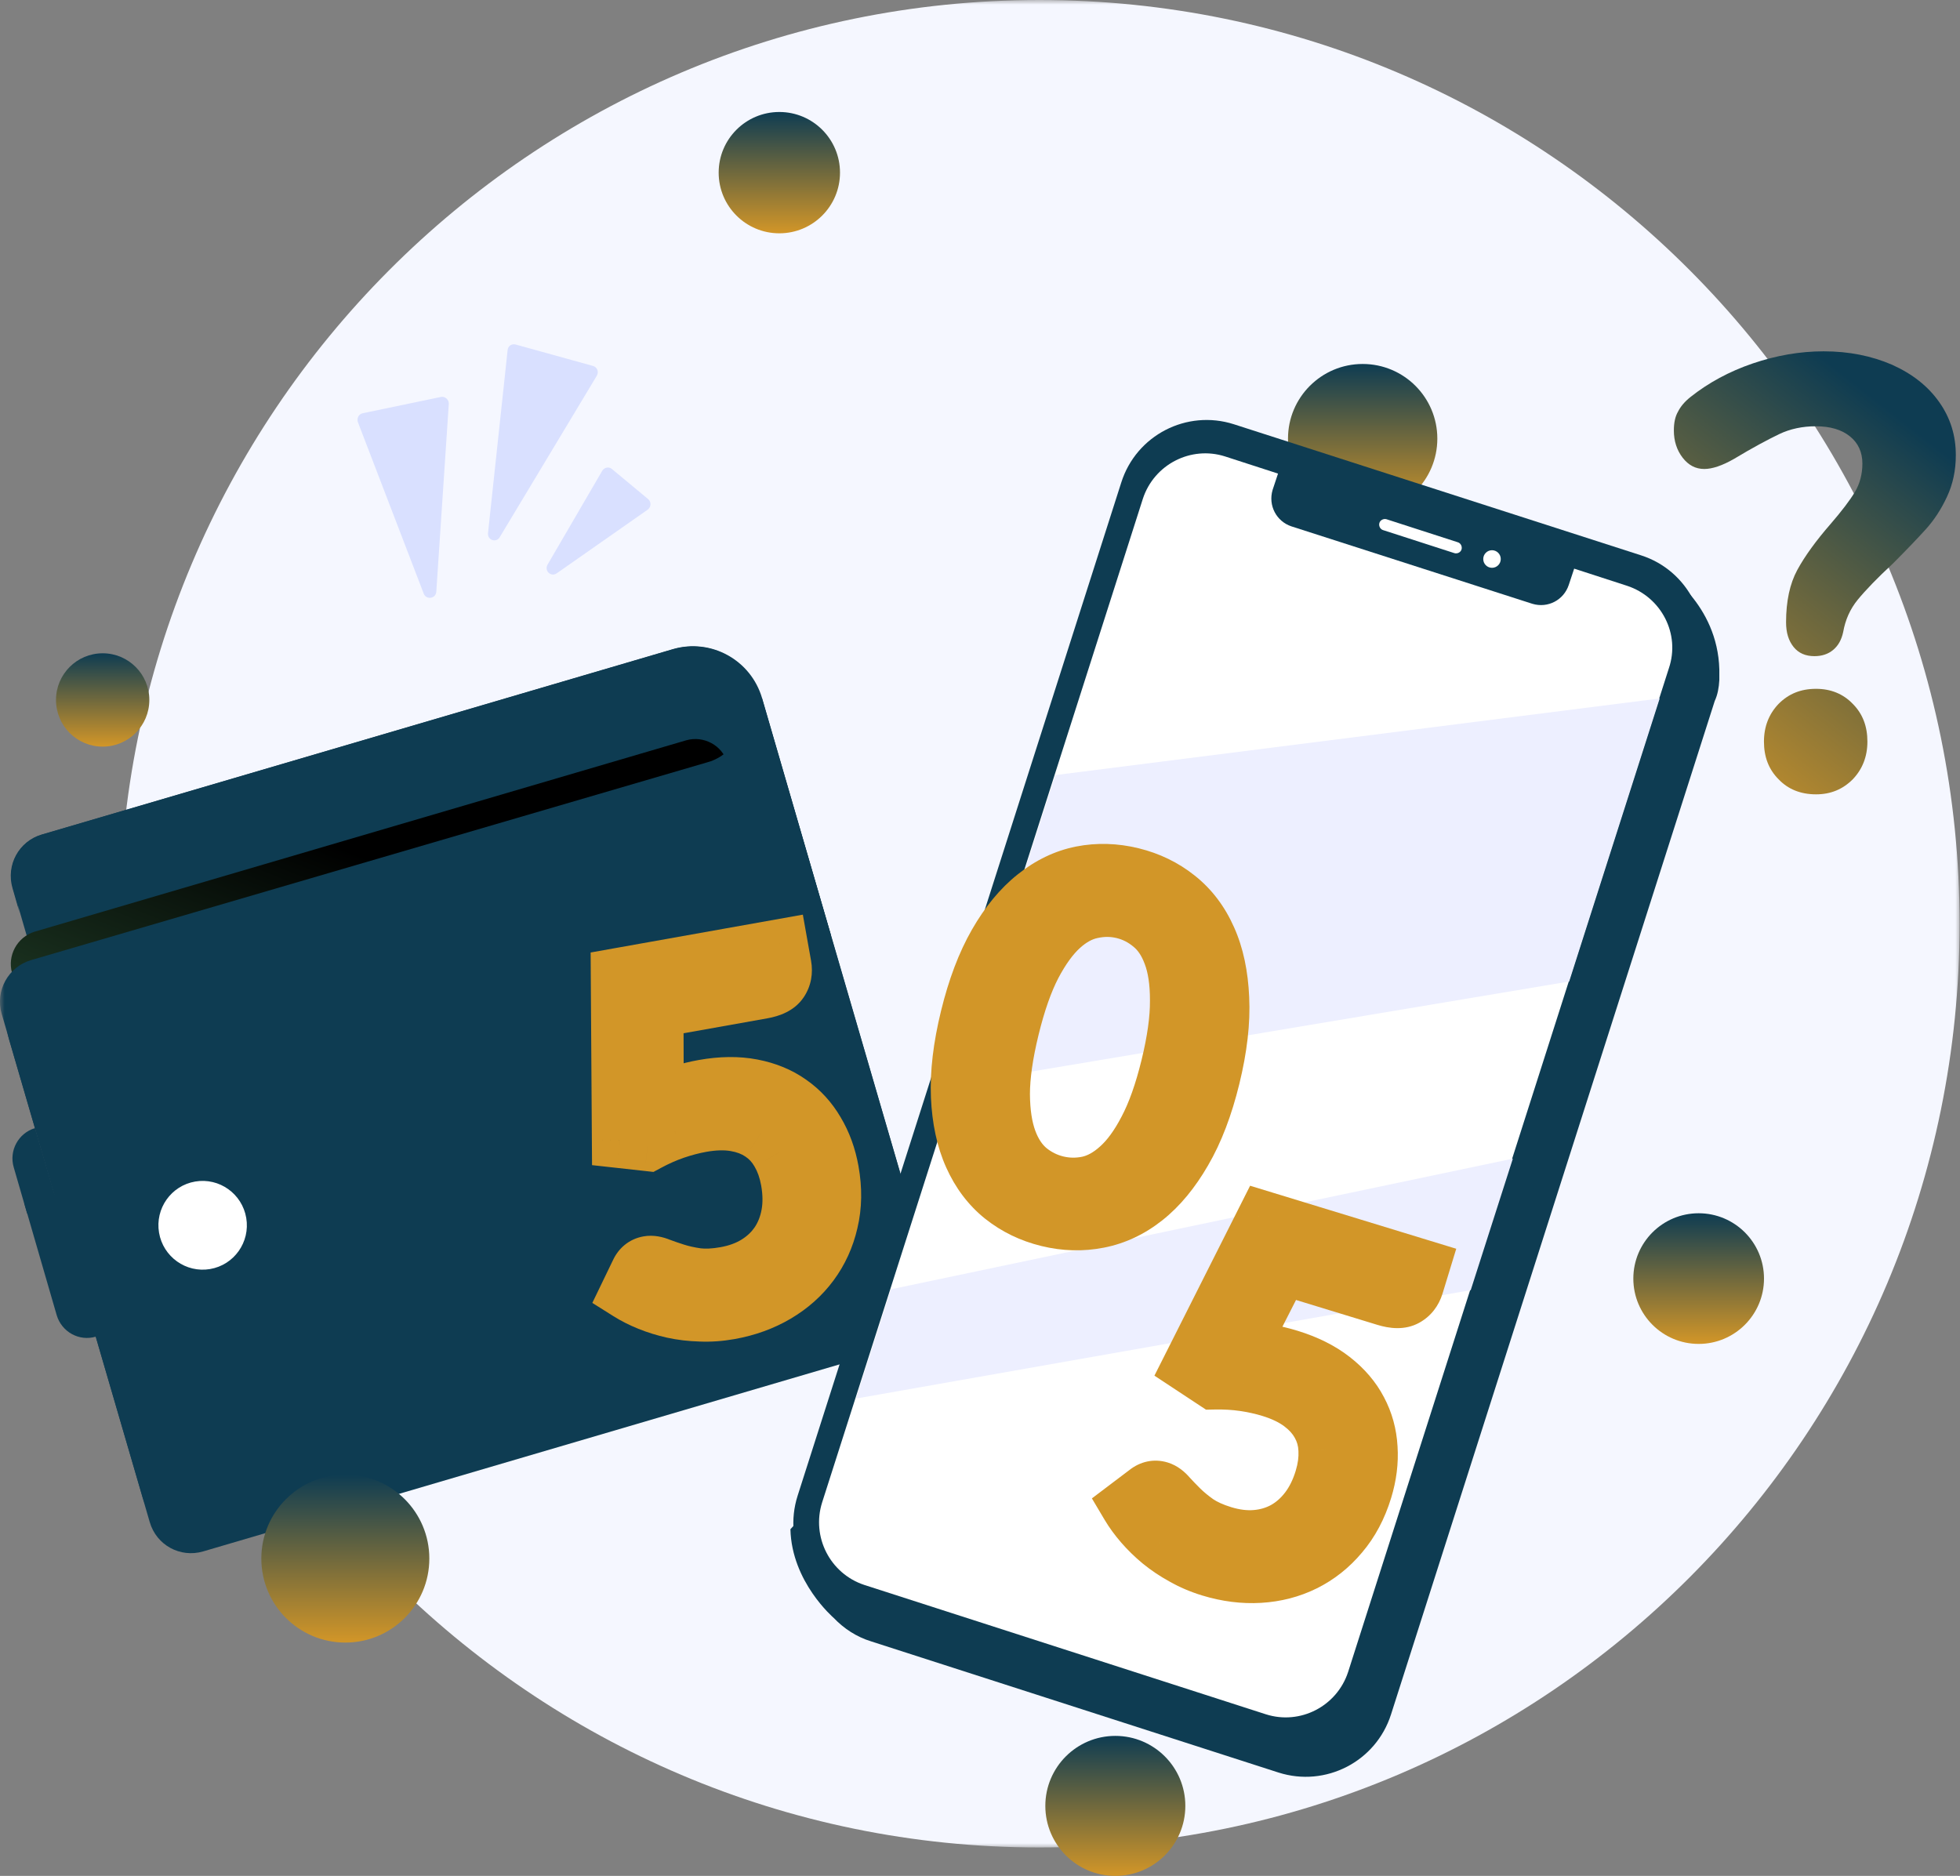 <svg width="210" height="201" viewBox="0 0 210 201" fill="none" xmlns="http://www.w3.org/2000/svg">
<rect x="0" y="0" width="210" height="201" fill="#808080" stroke="none"/>
<mask id="mask0_540_5818" style="mask-type:luminance" maskUnits="userSpaceOnUse" x="0" y="0" width="210" height="198">
<rect width="210" height="198" fill="white"/>
</mask>
<g mask="url(#mask0_540_5818)">
<path fill-rule="evenodd" clip-rule="evenodd" d="M209.955 98.978C209.955 153.641 165.816 197.955 111.368 197.955C56.92 197.955 12.781 153.641 12.781 98.978C12.781 44.314 56.92 0 111.368 0C165.816 0 209.955 44.314 209.955 98.978C209.955 153.641 209.955 98.978 209.955 98.978Z" fill="#F5F7FF"/>
<path d="M38.344 45.226C38.21 44.823 38.434 44.374 38.836 44.284L47.237 42.534C47.684 42.445 48.087 42.804 48.087 43.252L46.746 63.398C46.701 64.16 45.673 64.295 45.405 63.622L38.344 45.226Z" fill="#D9E0FF"/>
<path d="M54.388 37.509C54.433 37.06 54.835 36.791 55.282 36.925L63.55 39.214C63.997 39.348 64.175 39.842 63.952 40.246L53.539 57.564C53.181 58.193 52.198 57.879 52.288 57.116L54.388 37.509Z" fill="#D9E0FF"/>
<path d="M64.533 50.431C64.756 50.072 65.248 49.982 65.561 50.251L69.449 53.482C69.806 53.796 69.761 54.334 69.404 54.603L59.661 61.423C59.036 61.872 58.276 61.154 58.678 60.481L64.533 50.431Z" fill="#D9E0FF"/>
<path d="M89.023 100.189L9.608 123.52L1.385 95.164C0.67 92.696 2.056 90.139 4.514 89.421L72.13 69.544C76.197 68.378 80.442 70.711 81.649 74.794L89.023 100.189Z" fill="url(#paint0_linear_540_5818)"/>
<path d="M1.341 95.164L2.101 97.811C1.385 95.344 2.771 92.786 5.229 92.068L72.89 72.237C73.069 72.192 73.203 72.147 73.337 72.102C76.242 71.429 78.342 73.269 78.968 75.557L81.56 74.794C80.353 70.711 76.108 68.378 72.041 69.59L4.469 89.421C4.514 89.421 4.514 89.421 4.469 89.421C2.011 90.139 0.626 92.696 1.341 95.164Z" fill="#0E3C52"/>
<path d="M86.252 110.329C86.789 112.213 85.716 114.187 83.839 114.77L14.033 135.275C12.156 135.813 10.189 134.736 9.608 132.852L1.296 104.271C0.76 102.387 1.832 100.413 3.709 99.829L73.516 79.325C75.393 78.787 77.404 79.864 77.94 81.748L86.252 110.329Z" fill="url(#paint1_linear_540_5818)"/>
<path d="M15.284 160.446C15.999 162.914 18.546 164.305 21.004 163.587L93.358 142.364C97.425 141.153 99.749 136.891 98.542 132.852L81.649 74.839L79.057 75.602C79.728 77.845 78.968 80.537 76.152 81.569C76.018 81.614 75.84 81.659 75.705 81.704L3.307 102.881C0.894 103.599 -0.536 106.156 0.179 108.624L15.284 160.446Z" fill="#0E3C52"/>
<path d="M94.118 144.967L21.764 166.234C19.306 166.952 16.759 165.561 16.044 163.093L0.938 111.271C0.223 108.803 1.609 106.246 4.067 105.528L76.421 84.306C80.487 83.094 82.811 78.832 81.605 74.794L99.302 135.455C100.509 139.538 98.14 143.8 94.118 144.967Z" fill="url(#paint2_linear_540_5818)"/>
<path d="M24.088 139.179L10.279 143.217C8.491 143.756 6.614 142.724 6.078 140.929L2.592 128.904L19.664 123.879C23.82 122.668 28.244 125.091 29.451 129.308C30.658 133.526 28.289 137.923 24.088 139.179Z" fill="#0E3C52"/>
<path d="M1.475 125.091L2.905 130.026L6.167 129.084L3.754 120.873C1.966 121.411 0.938 123.296 1.475 125.091Z" fill="#0E3C52"/>
<path fill-rule="evenodd" clip-rule="evenodd" d="M26.383 130.499C26.821 133.088 25.085 135.541 22.505 135.978C19.925 136.414 17.478 134.669 17.04 132.08C16.602 129.49 18.338 127.037 20.918 126.6C23.498 126.164 25.945 127.909 26.383 130.499C26.821 133.088 26.383 130.499 26.383 130.499Z" fill="white"/>
<path d="M184.214 72.147C184.214 72.102 184.214 72.102 184.214 72.057C184.214 71.967 184.214 71.877 184.214 71.743C184.035 64.699 178.27 61.154 178.27 61.154L176.795 62.769L133.892 48.95C128.842 47.335 123.435 50.117 121.826 55.187L88.397 159.818L84.688 163.856C84.822 169.509 89.291 173.323 89.336 173.368C90.409 174.489 91.749 175.387 93.358 175.88L136.976 189.924C142.026 191.539 147.433 188.757 149.042 183.687L183.722 75.108C184.035 74.435 184.169 73.672 184.214 72.865C184.214 72.64 184.214 72.416 184.214 72.147Z" fill="#0E3C52"/>
<path fill-rule="evenodd" clip-rule="evenodd" d="M154 47C154 51.418 150.418 55 146 55C141.582 55 138 51.418 138 47C138 42.582 141.582 39 146 39C150.418 39 154 42.582 154 47C154 51.418 154 47 154 47Z" fill="url(#paint3_linear_540_5818)"/>
<path d="M91.669 172.389C86.619 170.774 83.848 165.345 85.457 160.275L120.137 51.696C121.746 46.626 127.153 43.844 132.203 45.459L175.821 59.502C180.871 61.118 183.642 66.547 182.033 71.617L147.353 180.196C145.745 185.266 140.337 188.048 135.287 186.433L91.669 172.389Z" fill="url(#paint4_linear_540_5818)"/>
<path d="M168.661 60.93L168.08 62.68C167.544 64.295 165.846 65.192 164.192 64.699L138.361 56.398C136.752 55.86 135.858 54.155 136.35 52.495L136.931 50.745L131.255 48.906C127.591 47.739 123.658 49.758 122.451 53.437L88.085 160.984C86.922 164.664 88.934 168.612 92.598 169.823L135.635 183.687C139.3 184.854 143.232 182.835 144.439 179.156L178.806 71.609C180.057 67.929 178.001 63.981 174.337 62.77L168.661 60.93Z" fill="white"/>
<path d="M162.092 124.148L95.459 138.147L91.705 149.857L157.578 138.237L162.092 124.148Z" fill="#EDEFFF"/>
<path d="M102.475 116.162L168.125 105.169L177.823 74.839L113.066 83.05L102.475 116.162Z" fill="#EDEFFF"/>
<path d="M148.193 56.802C147.88 56.712 147.702 56.353 147.791 56.039C147.88 55.725 148.238 55.546 148.551 55.635L156.193 58.103C156.506 58.193 156.684 58.552 156.595 58.866C156.506 59.18 156.148 59.359 155.835 59.27L148.193 56.802Z" fill="white"/>
<path fill-rule="evenodd" clip-rule="evenodd" d="M160.796 59.898C160.796 60.419 160.376 60.84 159.857 60.84C159.339 60.84 158.919 60.419 158.919 59.898C158.919 59.378 159.339 58.956 159.857 58.956C160.376 58.956 160.796 59.378 160.796 59.898C160.796 60.419 160.796 59.898 160.796 59.898Z" fill="white"/>
<path fill-rule="evenodd" clip-rule="evenodd" d="M191.364 66.673C191.364 64.429 191.766 62.545 192.571 61.064C193.375 59.584 194.582 57.924 196.146 56.129C197.308 54.783 198.202 53.616 198.738 52.719C199.274 51.822 199.542 50.79 199.542 49.668C199.542 48.457 199.095 47.469 198.202 46.752C197.308 46.034 196.101 45.675 194.537 45.675C193.152 45.675 191.811 45.944 190.604 46.527C189.398 47.111 187.789 47.963 185.778 49.175C184.526 49.892 183.454 50.251 182.605 50.251C181.666 50.251 180.906 49.847 180.281 49.04C179.655 48.232 179.342 47.245 179.342 46.123C179.342 45.316 179.476 44.643 179.789 44.105C180.057 43.566 180.504 43.028 181.13 42.534C183.052 41.009 185.286 39.797 187.789 38.945C190.291 38.092 192.839 37.644 195.386 37.644C198.112 37.644 200.526 38.137 202.715 39.079C204.905 40.066 206.559 41.368 207.765 43.072C208.972 44.778 209.553 46.662 209.553 48.771C209.553 50.386 209.24 51.867 208.614 53.213C207.989 54.559 207.229 55.725 206.335 56.712C205.441 57.699 204.28 58.911 202.805 60.391C201.151 61.917 199.9 63.218 199.051 64.25C198.202 65.282 197.71 66.448 197.487 67.705C197.308 68.557 196.95 69.185 196.414 69.634C195.878 70.083 195.207 70.307 194.403 70.307C193.464 70.307 192.705 69.993 192.168 69.32C191.632 68.647 191.364 67.794 191.364 66.673ZM188.995 79.46C188.995 77.845 189.532 76.499 190.56 75.422C191.632 74.345 192.928 73.807 194.582 73.807C196.146 73.807 197.487 74.345 198.514 75.422C199.587 76.499 200.079 77.845 200.079 79.46C200.079 81.075 199.542 82.421 198.514 83.498C197.442 84.575 196.146 85.113 194.582 85.113C192.928 85.113 191.587 84.575 190.56 83.498C189.487 82.421 188.995 81.075 188.995 79.46Z" fill="url(#paint5_linear_540_5818)"/>
</g>
<path fill-rule="evenodd" clip-rule="evenodd" d="M127 193.5C127 197.642 123.642 201 119.5 201C115.358 201 112 197.642 112 193.5C112 189.358 115.358 186 119.5 186C123.642 186 127 189.358 127 193.5C127 197.642 127 193.5 127 193.5Z" fill="url(#paint6_linear_540_5818)"/>
<path fill-rule="evenodd" clip-rule="evenodd" d="M16 75C16 77.761 13.761 80 11 80C8.239 80 6 77.761 6 75C6 72.239 8.239 70 11 70C13.761 70 16 72.239 16 75C16 77.761 16 75 16 75Z" fill="url(#paint7_linear_540_5818)"/>
<path fill-rule="evenodd" clip-rule="evenodd" d="M46 167C46 171.971 41.971 176 37 176C32.029 176 28 171.971 28 167C28 162.029 32.029 158 37 158C41.971 158 46 162.029 46 167C46 171.971 46 167 46 167Z" fill="url(#paint8_linear_540_5818)"/>
<path fill-rule="evenodd" clip-rule="evenodd" d="M90 18.5C90 22.09 87.09 25 83.5 25C79.91 25 77 22.09 77 18.5C77 14.91 79.91 12 83.5 12C87.09 12 90 14.91 90 18.5C90 22.09 90 18.5 90 18.5Z" fill="url(#paint9_linear_540_5818)"/>
<path fill-rule="evenodd" clip-rule="evenodd" d="M189 137C189 140.866 185.866 144 182 144C178.134 144 175 140.866 175 137C175 133.134 178.134 130 182 130C185.866 130 189 133.134 189 137C189 140.866 189 137 189 137Z" fill="url(#paint10_linear_540_5818)"/>
<path d="M70.26 118.079C72.089 117.332 73.801 116.816 75.397 116.532C77.299 116.193 79.03 116.173 80.59 116.473C82.15 116.773 83.502 117.328 84.645 118.141C85.805 118.95 86.751 119.981 87.483 121.234C88.232 122.485 88.747 123.9 89.029 125.479C89.374 127.414 89.346 129.224 88.946 130.907C88.562 132.587 87.876 134.093 86.888 135.426C85.913 136.739 84.681 137.834 83.191 138.713C81.701 139.592 80.03 140.197 78.18 140.527C77.11 140.718 76.063 140.791 75.039 140.746C74.018 140.717 73.043 140.602 72.113 140.4C71.2 140.195 70.338 139.929 69.526 139.6C68.715 139.272 67.983 138.903 67.332 138.494L68.387 136.308C68.614 135.813 68.974 135.521 69.466 135.433C69.806 135.372 70.212 135.44 70.685 135.636C71.155 135.815 71.724 136.011 72.393 136.225C73.062 136.438 73.828 136.608 74.691 136.734C75.569 136.841 76.576 136.792 77.714 136.589C78.987 136.362 80.097 135.954 81.043 135.365C81.989 134.776 82.76 134.042 83.357 133.165C83.951 132.271 84.349 131.262 84.552 130.14C84.755 129.018 84.739 127.803 84.506 126.496C84.303 125.358 83.95 124.361 83.447 123.505C82.961 122.646 82.321 121.954 81.526 121.43C80.749 120.903 79.828 120.55 78.763 120.372C77.697 120.195 76.494 120.225 75.153 120.465C74.236 120.628 73.29 120.876 72.316 121.207C71.358 121.536 70.392 121.962 69.417 122.486L66.414 122.155L66.299 104.569L83.592 101.484L83.946 103.47C84.061 104.116 83.953 104.687 83.621 105.184C83.304 105.661 82.661 105.986 81.693 106.159L70.232 108.203L70.26 118.079Z" fill="#D29628"/>
<path d="M70.26 118.079L67.26 118.087L67.272 122.539L71.394 120.856L70.26 118.079ZM80.59 116.473L80.023 119.419L80.023 119.419L80.59 116.473ZM84.645 118.141L82.908 120.586L82.918 120.594L82.929 120.601L84.645 118.141ZM87.483 121.234L84.892 122.747L84.901 122.761L84.909 122.775L87.483 121.234ZM88.946 130.907L86.027 130.212L86.024 130.226L86.021 130.239L88.946 130.907ZM86.888 135.426L89.296 137.214L89.297 137.213L86.888 135.426ZM83.191 138.713L84.715 141.297L83.191 138.713ZM75.039 140.746L75.171 137.748L75.146 137.747L75.121 137.747L75.039 140.746ZM72.113 140.4L71.455 143.327L71.465 143.33L71.476 143.332L72.113 140.4ZM69.526 139.6L68.402 142.382L68.402 142.382L69.526 139.6ZM67.332 138.494L64.63 137.189L63.464 139.605L65.735 141.034L67.332 138.494ZM68.387 136.308L71.089 137.613L71.102 137.585L71.115 137.556L68.387 136.308ZM70.685 135.636L69.537 138.407L69.577 138.424L69.617 138.439L70.685 135.636ZM72.393 136.225L73.306 133.367L72.393 136.225ZM74.691 136.734L74.257 139.703L74.294 139.708L74.331 139.713L74.691 136.734ZM81.043 135.365L79.457 132.818L79.457 132.818L81.043 135.365ZM83.357 133.165L85.838 134.852L85.847 134.839L85.856 134.825L83.357 133.165ZM83.447 123.505L80.836 124.982L80.848 125.003L80.861 125.025L83.447 123.505ZM81.526 121.43L79.843 123.913L79.859 123.923L79.874 123.934L81.526 121.43ZM78.763 120.372L79.257 117.413L79.257 117.413L78.763 120.372ZM72.316 121.207L71.35 118.367L71.342 118.37L72.316 121.207ZM69.417 122.486L69.087 125.468L70.015 125.571L70.837 125.129L69.417 122.486ZM66.414 122.155L63.414 122.174L63.432 124.844L66.085 125.137L66.414 122.155ZM66.299 104.569L65.772 101.615L63.283 102.06L63.299 104.588L66.299 104.569ZM83.592 101.484L86.545 100.957L86.019 98.004L83.065 98.531L83.592 101.484ZM83.621 105.184L81.126 103.519L81.125 103.521L83.621 105.184ZM70.232 108.203L69.706 105.25L67.225 105.692L67.232 108.211L70.232 108.203ZM71.394 120.856C73.068 120.173 74.575 119.726 75.924 119.485L74.87 113.578C73.027 113.907 71.109 114.492 69.126 115.301L71.394 120.856ZM75.924 119.485C77.54 119.197 78.893 119.201 80.023 119.419L81.156 113.527C79.166 113.144 77.058 113.188 74.87 113.578L75.924 119.485ZM80.023 119.419C81.218 119.648 82.158 120.054 82.908 120.586L86.382 115.695C84.845 114.603 83.082 113.897 81.156 113.527L80.023 119.419ZM82.929 120.601C83.723 121.155 84.374 121.859 84.892 122.747L90.074 119.722C89.129 118.103 87.888 116.744 86.361 115.68L82.929 120.601ZM84.909 122.775C85.453 123.684 85.851 124.749 86.075 126.006L91.982 124.952C91.643 123.051 91.011 121.286 90.057 119.693L84.909 122.775ZM86.075 126.006C86.358 127.591 86.32 128.981 86.027 130.212L91.864 131.601C92.372 129.467 92.39 127.237 91.982 124.952L86.075 126.006ZM86.021 130.239C85.726 131.53 85.21 132.652 84.478 133.638L89.297 137.213C90.543 135.534 91.398 133.643 91.871 131.574L86.021 130.239ZM84.479 133.637C83.757 134.61 82.832 135.442 81.666 136.129L84.715 141.297C86.529 140.227 88.069 138.867 89.296 137.214L84.479 133.637ZM81.666 136.129C80.51 136.812 79.182 137.301 77.653 137.573L78.706 143.48C80.878 143.093 82.891 142.373 84.715 141.297L81.666 136.129ZM77.653 137.573C76.787 137.728 75.962 137.783 75.171 137.748L74.907 143.743C76.165 143.798 77.432 143.708 78.706 143.48L77.653 137.573ZM75.121 137.747C74.273 137.723 73.484 137.628 72.75 137.469L71.476 143.332C72.6 143.576 73.762 143.712 74.957 143.744L75.121 137.747ZM72.771 137.473C72.007 137.302 71.302 137.082 70.651 136.819L68.402 142.382C69.375 142.775 70.394 143.089 71.455 143.327L72.771 137.473ZM70.651 136.819C69.981 136.548 69.411 136.257 68.929 135.954L65.735 141.034C66.555 141.549 67.448 141.996 68.402 142.382L70.651 136.819ZM70.033 139.799L71.089 137.613L65.686 135.004L64.63 137.189L70.033 139.799ZM71.115 137.556C71.071 137.654 70.955 137.854 70.718 138.047C70.472 138.246 70.206 138.348 69.993 138.386L68.939 132.479C67.379 132.758 66.252 133.764 65.659 135.061L71.115 137.556ZM69.993 138.386C69.767 138.426 69.603 138.409 69.533 138.397C69.464 138.386 69.462 138.377 69.537 138.407L71.833 132.864C71.071 132.549 70.054 132.281 68.939 132.479L69.993 138.386ZM69.617 138.439C70.154 138.644 70.778 138.858 71.48 139.082L73.306 133.367C72.67 133.164 72.156 132.986 71.753 132.832L69.617 138.439ZM71.48 139.082C72.338 139.356 73.269 139.558 74.257 139.703L75.125 133.766C74.387 133.658 73.786 133.52 73.306 133.367L71.48 139.082ZM74.331 139.713C75.578 139.864 76.895 139.783 78.241 139.543L77.187 133.636C76.258 133.802 75.559 133.818 75.052 133.756L74.331 139.713ZM78.241 139.543C79.83 139.259 81.311 138.732 82.629 137.911L79.457 132.818C78.882 133.176 78.144 133.465 77.187 133.636L78.241 139.543ZM82.629 137.911C83.911 137.113 84.994 136.093 85.838 134.852L80.877 131.478C80.527 131.992 80.066 132.439 79.457 132.818L82.629 137.911ZM85.856 134.825C86.69 133.569 87.233 132.173 87.504 130.673L81.6 129.607C81.465 130.352 81.212 130.973 80.858 131.506L85.856 134.825ZM87.504 130.673C87.78 129.148 87.745 127.57 87.46 125.969L81.553 127.022C81.734 128.036 81.73 128.888 81.6 129.607L87.504 130.673ZM87.46 125.969C87.204 124.537 86.744 123.194 86.034 121.985L80.861 125.025C81.157 125.529 81.402 126.179 81.553 127.022L87.46 125.969ZM86.058 122.028C85.347 120.771 84.385 119.721 83.179 118.926L79.874 123.934C80.257 124.186 80.575 124.52 80.836 124.982L86.058 122.028ZM83.21 118.947C82.025 118.143 80.684 117.652 79.257 117.413L78.269 123.332C78.972 123.449 79.473 123.662 79.843 123.913L83.21 118.947ZM79.257 117.413C77.778 117.167 76.22 117.227 74.626 117.511L75.68 123.418C76.768 123.224 77.617 123.223 78.269 123.332L79.257 117.413ZM74.626 117.511C73.545 117.704 72.453 117.992 71.35 118.367L73.282 124.047C74.128 123.76 74.926 123.552 75.68 123.418L74.626 117.511ZM71.342 118.37C70.217 118.756 69.101 119.25 67.996 119.844L70.837 125.129C71.682 124.674 72.499 124.316 73.289 124.045L71.342 118.37ZM69.746 119.505L66.744 119.173L66.085 125.137L69.087 125.468L69.746 119.505ZM69.414 122.135L69.299 104.549L63.299 104.588L63.414 122.174L69.414 122.135ZM66.826 107.522L84.119 104.437L83.065 98.531L65.772 101.615L66.826 107.522ZM80.639 102.011L80.993 103.997L86.9 102.944L86.545 100.957L80.639 102.011ZM80.993 103.997C80.995 104.006 80.982 103.939 81.004 103.824C81.027 103.703 81.075 103.595 81.126 103.519L86.117 106.849C86.922 105.643 87.136 104.271 86.9 102.944L80.993 103.997ZM81.125 103.521C81.318 103.231 81.523 103.12 81.548 103.108C81.56 103.102 81.539 103.114 81.472 103.134C81.406 103.155 81.306 103.18 81.166 103.205L82.22 109.112C83.452 108.892 85.113 108.356 86.118 106.847L81.125 103.521ZM81.166 103.205L69.706 105.25L70.759 111.156L82.22 109.112L81.166 103.205ZM67.232 108.211L67.26 118.087L73.26 118.071L73.232 108.195L67.232 108.211Z" fill="#D29628"/>
<path d="M132.849 144.489C134.817 144.658 136.577 144.98 138.127 145.454C139.974 146.019 141.524 146.79 142.776 147.768C144.028 148.746 144.978 149.857 145.625 151.101C146.289 152.35 146.661 153.699 146.741 155.148C146.838 156.602 146.651 158.096 146.183 159.63C145.608 161.511 144.758 163.108 143.635 164.424C142.528 165.745 141.23 166.773 139.743 167.508C138.277 168.233 136.681 168.646 134.954 168.75C133.227 168.853 131.465 168.63 129.667 168.08C128.628 167.762 127.663 167.35 126.772 166.843C125.876 166.353 125.06 165.806 124.325 165.202C123.606 164.604 122.96 163.973 122.387 163.311C121.814 162.649 121.331 161.987 120.938 161.326L122.874 159.862C123.302 159.524 123.755 159.428 124.233 159.574C124.563 159.675 124.894 159.921 125.226 160.311C125.562 160.684 125.98 161.118 126.477 161.613C126.975 162.108 127.58 162.608 128.291 163.114C129.023 163.609 129.942 164.025 131.047 164.363C132.284 164.741 133.458 164.884 134.569 164.79C135.679 164.697 136.7 164.396 137.631 163.887C138.567 163.362 139.381 162.646 140.073 161.739C140.765 160.833 141.305 159.744 141.694 158.474C142.031 157.369 142.172 156.321 142.114 155.33C142.073 154.343 141.818 153.436 141.35 152.607C140.899 151.784 140.239 151.05 139.372 150.406C138.505 149.762 137.42 149.241 136.117 148.843C135.226 148.571 134.272 148.36 133.253 148.211C132.251 148.067 131.197 148.006 130.09 148.028L127.569 146.365L135.482 130.659L152.28 135.795L151.69 137.725C151.498 138.351 151.141 138.81 150.619 139.102C150.119 139.382 149.399 139.378 148.459 139.09L137.326 135.687L132.849 144.489Z" fill="#D29628"/>
<path d="M132.849 144.489L130.175 143.129L128.157 147.098L132.593 147.478L132.849 144.489ZM142.776 147.768L140.929 150.132L140.929 150.132L142.776 147.768ZM145.625 151.101L142.964 152.486L142.97 152.498L142.976 152.509L145.625 151.101ZM146.741 155.148L143.746 155.313L143.747 155.33L143.748 155.347L146.741 155.148ZM143.635 164.424L141.354 162.476L141.345 162.486L141.336 162.497L143.635 164.424ZM139.743 167.508L141.072 170.198L141.073 170.198L139.743 167.508ZM134.954 168.75L135.133 171.744L134.954 168.75ZM126.772 166.843L128.255 164.235L128.234 164.223L128.212 164.211L126.772 166.843ZM124.325 165.202L122.405 167.508L122.414 167.514L122.422 167.521L124.325 165.202ZM122.387 163.311L120.119 165.274L120.119 165.274L122.387 163.311ZM120.938 161.326L119.128 158.934L116.989 160.552L118.359 162.859L120.938 161.326ZM122.874 159.862L124.684 162.255L124.709 162.236L124.733 162.216L122.874 159.862ZM125.226 160.311L122.94 162.254L122.968 162.287L122.997 162.319L125.226 160.311ZM126.477 161.613L128.592 159.485L126.477 161.613ZM128.291 163.114L126.552 165.559L126.582 165.58L126.612 165.601L128.291 163.114ZM134.569 164.79L134.318 161.801L134.318 161.801L134.569 164.79ZM137.631 163.887L139.07 166.52L139.085 166.511L139.099 166.503L137.631 163.887ZM142.114 155.33L139.117 155.454L139.118 155.479L139.119 155.503L142.114 155.33ZM141.35 152.607L138.72 154.05L138.729 154.067L138.738 154.083L141.35 152.607ZM139.372 150.406L141.161 147.998L141.161 147.998L139.372 150.406ZM133.253 148.211L133.688 145.243L133.68 145.241L133.253 148.211ZM130.09 148.028L128.438 150.532L129.217 151.046L130.15 151.028L130.09 148.028ZM127.569 146.365L124.89 145.015L123.689 147.399L125.916 148.869L127.569 146.365ZM135.482 130.659L136.359 127.79L133.94 127.051L132.802 129.309L135.482 130.659ZM152.28 135.795L155.149 136.672L156.026 133.803L153.157 132.926L152.28 135.795ZM150.619 139.102L149.157 136.482L149.155 136.483L150.619 139.102ZM137.326 135.687L138.203 132.818L135.794 132.081L134.652 134.327L137.326 135.687ZM132.593 147.478C134.394 147.633 135.94 147.922 137.25 148.323L139.004 142.585C137.214 142.037 135.241 141.684 133.106 141.5L132.593 147.478ZM137.25 148.323C138.819 148.803 140.022 149.423 140.929 150.132L144.623 145.404C143.026 144.157 141.129 143.235 139.004 142.585L137.25 148.323ZM140.929 150.132C141.888 150.881 142.54 151.67 142.964 152.486L148.286 149.716C147.416 148.043 146.168 146.611 144.623 145.404L140.929 150.132ZM142.976 152.509C143.431 153.364 143.689 154.287 143.746 155.313L149.737 154.983C149.634 153.111 149.148 151.336 148.274 149.692L142.976 152.509ZM143.748 155.347C143.818 156.403 143.687 157.532 143.314 158.753L149.051 160.507C149.616 158.661 149.858 156.802 149.735 154.95L143.748 155.347ZM143.314 158.753C142.843 160.293 142.176 161.513 141.354 162.476L145.916 166.372C147.341 164.704 148.373 162.728 149.051 160.507L143.314 158.753ZM141.336 162.497C140.485 163.512 139.514 164.275 138.413 164.819L141.073 170.198C142.947 169.271 144.57 167.978 145.934 166.351L141.336 162.497ZM138.414 164.819C137.328 165.355 136.126 165.674 134.775 165.755L135.133 171.744C137.236 171.618 139.226 171.11 141.072 170.198L138.414 164.819ZM134.775 165.755C133.435 165.835 132.03 165.665 130.544 165.211L128.79 170.949C130.9 171.594 133.02 171.871 135.133 171.744L134.775 165.755ZM130.544 165.211C129.704 164.954 128.944 164.627 128.255 164.235L125.289 169.451C126.383 170.073 127.553 170.57 128.79 170.949L130.544 165.211ZM128.212 164.211C127.468 163.804 126.809 163.36 126.229 162.883L122.422 167.521C123.311 168.251 124.284 168.901 125.332 169.475L128.212 164.211ZM126.245 162.897C125.643 162.396 125.115 161.879 124.656 161.348L120.119 165.274C120.806 166.068 121.57 166.812 122.405 167.508L126.245 162.897ZM124.656 161.348C124.183 160.802 123.808 160.283 123.517 159.793L118.359 162.859C118.854 163.692 119.446 164.496 120.119 165.274L124.656 161.348ZM122.748 163.719L124.684 162.255L121.064 157.47L119.128 158.934L122.748 163.719ZM124.733 162.216C124.649 162.283 124.455 162.408 124.156 162.472C123.846 162.537 123.563 162.506 123.356 162.443L125.11 156.705C123.595 156.242 122.133 156.624 121.014 157.508L124.733 162.216ZM123.356 162.443C123.137 162.376 122.999 162.286 122.941 162.243C122.886 162.202 122.888 162.193 122.94 162.254L127.511 158.367C126.977 157.739 126.193 157.036 125.11 156.705L123.356 162.443ZM122.997 162.319C123.382 162.746 123.84 163.221 124.363 163.741L128.592 159.485C128.119 159.015 127.743 158.622 127.454 158.302L122.997 162.319ZM124.363 163.741C125.001 164.375 125.738 164.979 126.552 165.559L130.03 160.67C129.422 160.237 128.95 159.841 128.592 159.485L124.363 163.741ZM126.612 165.601C127.654 166.304 128.863 166.832 130.17 167.232L131.924 161.494C131.022 161.218 130.393 160.914 129.969 160.628L126.612 165.601ZM130.17 167.232C131.714 167.704 133.273 167.91 134.82 167.78L134.318 161.801C133.643 161.857 132.854 161.778 131.924 161.494L130.17 167.232ZM134.82 167.78C136.325 167.653 137.754 167.239 139.07 166.52L136.192 161.255C135.646 161.553 135.033 161.741 134.318 161.801L134.82 167.78ZM139.099 166.503C140.414 165.765 141.534 164.77 142.458 163.559L137.689 159.919C137.229 160.521 136.721 160.958 136.163 161.271L139.099 166.503ZM142.458 163.559C143.398 162.327 144.087 160.907 144.563 159.351L138.825 157.597C138.524 158.582 138.132 159.338 137.689 159.919L142.458 163.559ZM144.563 159.351C144.988 157.961 145.19 156.555 145.109 155.156L139.119 155.503C139.153 156.087 139.075 156.778 138.825 157.597L144.563 159.351ZM145.111 155.205C145.051 153.762 144.673 152.389 143.962 151.131L138.738 154.083C138.964 154.482 139.095 154.924 139.117 155.454L145.111 155.205ZM143.981 151.165C143.292 149.909 142.323 148.861 141.161 147.998L137.584 152.815C138.156 153.24 138.505 153.658 138.72 154.05L143.981 151.165ZM141.161 147.998C139.957 147.104 138.543 146.448 136.994 145.974L135.24 151.712C136.297 152.035 137.053 152.421 137.584 152.815L141.161 147.998ZM136.994 145.974C135.944 145.653 134.841 145.411 133.688 145.243L132.819 151.179C133.703 151.309 134.508 151.488 135.24 151.712L136.994 145.974ZM133.68 145.241C132.503 145.072 131.284 145.004 130.03 145.029L130.15 151.028C131.109 151.008 132 151.062 132.826 151.18L133.68 145.241ZM131.742 145.524L129.221 143.861L125.916 148.869L128.438 150.532L131.742 145.524ZM130.248 147.715L138.161 132.009L132.802 129.309L124.89 145.015L130.248 147.715ZM134.604 133.528L151.403 138.664L153.157 132.926L136.359 127.79L134.604 133.528ZM149.411 134.918L148.821 136.848L154.559 138.602L155.149 136.672L149.411 134.918ZM148.821 136.848C148.818 136.856 148.837 136.791 148.91 136.698C148.985 136.601 149.077 136.527 149.157 136.482L152.082 141.721C153.348 141.015 154.164 139.891 154.559 138.602L148.821 136.848ZM149.155 136.483C149.459 136.313 149.693 136.309 149.72 136.309C149.734 136.309 149.71 136.31 149.641 136.298C149.573 136.286 149.472 136.263 149.336 136.221L147.582 141.959C148.779 142.325 150.502 142.605 152.084 141.72L149.155 136.483ZM149.336 136.221L138.203 132.818L136.449 138.555L147.582 141.959L149.336 136.221ZM134.652 134.327L130.175 143.129L135.523 145.849L140 137.047L134.652 134.327Z" fill="#D29628"/>
<path d="M129.872 115.425C129.103 118.575 128.092 121.222 126.84 123.366C125.609 125.497 124.222 127.174 122.681 128.395C121.14 129.616 119.475 130.399 117.686 130.743C115.915 131.091 114.116 131.042 112.289 130.595C110.447 130.145 108.819 129.357 107.408 128.23C106.013 127.108 104.914 125.65 104.11 123.856C103.306 122.061 102.849 119.934 102.74 117.475C102.635 115 102.967 112.187 103.737 109.037C104.507 105.888 105.509 103.239 106.745 101.09C107.98 98.942 109.368 97.258 110.91 96.037C112.455 94.799 114.105 94.004 115.86 93.651C117.632 93.303 119.439 93.354 121.282 93.805C123.108 94.251 124.727 95.037 126.138 96.164C127.567 97.294 128.681 98.765 129.481 100.576C130.285 102.37 130.74 104.505 130.845 106.981C130.966 109.461 130.642 112.276 129.872 115.425ZM125.223 114.289C125.895 111.542 126.223 109.181 126.209 107.206C126.215 105.219 125.964 103.56 125.455 102.228C124.963 100.901 124.265 99.869 123.362 99.133C122.463 98.381 121.46 97.87 120.355 97.599C119.249 97.329 118.124 97.32 116.979 97.573C115.838 97.809 114.743 98.403 113.694 99.354C112.645 100.304 111.656 101.661 110.729 103.422C109.822 105.172 109.033 107.42 108.361 110.167C107.689 112.915 107.353 115.274 107.35 117.244C107.365 119.218 107.618 120.869 108.11 122.197C108.603 123.525 109.298 124.565 110.197 125.317C111.101 126.053 112.105 126.556 113.211 126.826C114.317 127.096 115.44 127.113 116.581 126.877C117.725 126.624 118.822 126.023 119.871 125.072C120.937 124.125 121.924 122.777 122.831 121.028C123.754 119.283 124.552 117.037 125.223 114.289Z" fill="#D29628"/>
<path d="M126.84 123.366L124.249 121.853L124.245 121.859L124.242 121.866L126.84 123.366ZM122.681 128.395L124.544 130.746L122.681 128.395ZM117.686 130.743L117.12 127.797L117.108 127.799L117.686 130.743ZM107.408 128.23L105.527 130.568L105.537 130.575L107.408 128.23ZM104.11 123.856L101.372 125.082L104.11 123.856ZM102.74 117.475L99.743 117.603L99.743 117.608L102.74 117.475ZM110.91 96.037L112.773 98.388L112.779 98.383L112.785 98.378L110.91 96.037ZM115.86 93.651L115.282 90.707L115.27 90.71L115.86 93.651ZM126.138 96.164L124.267 98.509L124.277 98.516L126.138 96.164ZM129.481 100.576L126.737 101.788L126.74 101.795L126.743 101.803L129.481 100.576ZM130.845 106.981L127.847 107.108L127.848 107.118L127.848 107.128L130.845 106.981ZM126.209 107.206L123.209 107.197L123.209 107.213L123.209 107.228L126.209 107.206ZM125.455 102.228L122.642 103.271L122.647 103.285L122.653 103.299L125.455 102.228ZM123.362 99.133L121.437 101.434L121.452 101.447L121.467 101.46L123.362 99.133ZM116.979 97.573L117.587 100.511L117.606 100.507L117.626 100.503L116.979 97.573ZM113.694 99.354L115.709 101.576L115.709 101.576L113.694 99.354ZM110.729 103.422L108.074 102.025L108.07 102.033L108.065 102.042L110.729 103.422ZM107.35 117.244L104.35 117.241L104.35 117.253L104.35 117.266L107.35 117.244ZM108.11 122.197L110.923 121.154L110.923 121.154L108.11 122.197ZM110.197 125.317L108.272 127.618L108.287 127.63L108.303 127.643L110.197 125.317ZM116.581 126.877L117.188 129.815L117.208 129.811L117.227 129.807L116.581 126.877ZM119.871 125.072L117.879 122.829L117.868 122.839L117.857 122.849L119.871 125.072ZM122.831 121.028L120.179 119.624L120.173 119.636L120.167 119.647L122.831 121.028ZM126.958 114.713C126.237 117.663 125.318 120.022 124.249 121.853L129.43 124.879C130.865 122.422 131.968 119.488 132.787 116.138L126.958 114.713ZM124.242 121.866C123.154 123.749 121.999 125.108 120.818 126.043L124.544 130.746C126.446 129.239 128.063 127.246 129.437 124.867L124.242 121.866ZM120.818 126.043C119.624 126.99 118.397 127.551 117.12 127.797L118.253 133.689C120.552 133.246 122.656 132.243 124.544 130.746L120.818 126.043ZM117.108 127.799C115.781 128.06 114.423 128.028 113.002 127.681L111.577 133.51C113.808 134.055 116.048 134.122 118.265 133.686L117.108 127.799ZM113.002 127.681C111.56 127.329 110.333 126.726 109.279 125.885L105.537 130.575C107.306 131.987 109.333 132.961 111.577 133.51L113.002 127.681ZM109.289 125.893C108.299 125.097 107.477 124.034 106.847 122.629L101.372 125.082C102.351 127.266 103.728 129.12 105.527 130.568L109.289 125.893ZM106.847 122.629C106.231 121.254 105.833 119.515 105.737 117.342L99.743 117.608C99.865 120.354 100.38 122.868 101.372 125.082L106.847 122.629ZM105.737 117.348C105.647 115.226 105.929 112.704 106.651 109.75L100.823 108.325C100.005 111.67 99.623 114.773 99.743 117.603L105.737 117.348ZM106.651 109.75C107.373 106.795 108.287 104.427 109.345 102.586L104.144 99.595C102.732 102.05 101.64 104.98 100.823 108.325L106.651 109.75ZM109.345 102.586C110.439 100.685 111.596 99.32 112.773 98.388L109.047 93.685C107.141 95.195 105.521 97.2 104.144 99.595L109.345 102.586ZM112.785 98.378C113.997 97.407 115.214 96.841 116.45 96.593L115.27 90.71C112.996 91.166 110.913 92.19 109.034 93.695L112.785 98.378ZM116.439 96.595C117.761 96.335 119.128 96.367 120.57 96.719L121.994 90.891C119.75 90.342 117.502 90.271 115.282 90.708L116.439 96.595ZM120.57 96.719C121.991 97.066 123.21 97.665 124.267 98.508L128.01 93.819C126.244 92.41 124.226 91.436 121.994 90.891L120.57 96.719ZM124.277 98.516C125.29 99.318 126.116 100.383 126.737 101.788L132.225 99.364C131.245 97.146 129.843 95.27 128 93.811L124.277 98.516ZM126.743 101.803C127.357 103.173 127.754 104.917 127.847 107.108L133.842 106.854C133.725 104.093 133.213 101.567 132.218 99.349L126.743 101.803ZM127.848 107.128C127.952 109.247 127.679 111.764 126.958 114.713L132.787 116.138C133.605 112.788 133.981 109.676 133.841 106.834L127.848 107.128ZM128.138 115.001C128.845 112.108 129.226 109.487 129.209 107.184L123.209 107.228C123.221 108.874 122.945 110.975 122.309 113.577L128.138 115.001ZM129.209 107.216C129.216 104.994 128.939 102.941 128.257 101.157L122.653 103.299C122.989 104.179 123.215 105.444 123.209 107.197L129.209 107.216ZM128.268 101.185C127.63 99.464 126.656 97.947 125.256 96.807L121.467 101.46C121.874 101.791 122.296 102.338 122.642 103.271L128.268 101.185ZM125.287 96.833C124.047 95.795 122.632 95.068 121.067 94.685L119.642 100.514C120.288 100.672 120.879 100.967 121.437 101.434L125.287 96.833ZM121.067 94.685C119.502 94.303 117.911 94.295 116.332 94.644L117.626 100.503C118.336 100.346 118.996 100.356 119.642 100.514L121.067 94.685ZM116.371 94.635C114.603 95.001 113.04 95.898 111.679 97.131L115.709 101.576C116.446 100.908 117.073 100.617 117.587 100.511L116.371 94.635ZM111.679 97.131C110.288 98.392 109.104 100.069 108.074 102.025L113.383 104.82C114.209 103.253 115.002 102.217 115.709 101.576L111.679 97.131ZM108.065 102.042C107.012 104.073 106.153 106.567 105.447 109.455L111.275 110.88C111.912 108.273 112.631 106.271 113.392 104.803L108.065 102.042ZM105.447 109.455C104.741 112.343 104.353 114.953 104.35 117.241L110.35 117.247C110.352 115.595 110.638 113.487 111.275 110.88L105.447 109.455ZM104.35 117.266C104.367 119.462 104.647 121.484 105.298 123.24L110.923 121.154C110.59 120.254 110.363 118.975 110.35 117.222L104.35 117.266ZM105.298 123.24C105.934 124.955 106.897 126.467 108.272 127.618L112.123 123.016C111.699 122.662 111.272 122.094 110.923 121.154L105.298 123.24ZM108.303 127.643C109.543 128.653 110.95 129.361 112.499 129.74L113.923 123.912C113.261 123.75 112.658 123.452 112.092 122.991L108.303 127.643ZM112.499 129.74C114.047 130.119 115.622 130.139 117.188 129.815L115.973 123.939C115.258 124.087 114.586 124.074 113.923 123.912L112.499 129.74ZM117.227 129.807C118.978 129.42 120.53 128.523 121.886 127.294L117.857 122.849C117.114 123.522 116.473 123.829 115.934 123.948L117.227 129.807ZM121.864 127.315C123.287 126.05 124.478 124.368 125.494 122.409L120.167 119.647C119.369 121.186 118.587 122.2 117.879 122.829L121.864 127.315ZM125.482 122.431C126.559 120.396 127.43 117.895 128.138 115.001L122.309 113.577C121.673 116.178 120.949 118.17 120.179 119.624L125.482 122.431Z" fill="#D29628"/>
<defs>
<linearGradient id="paint0_linear_540_5818" x1="-12.872" y1="69.28" x2="-12.827" y2="140.946" gradientUnits="userSpaceOnUse">
<stop stop-color="#0E3C52"/>
<stop offset="1" stop-color="#0E3C52"/>
</linearGradient>
<linearGradient id="paint1_linear_540_5818" x1="37.779" y1="91.303" x2="-2.224" y2="190.049" gradientUnits="userSpaceOnUse">
<stop/>
<stop offset="1" stop-color="#6BCB80"/>
</linearGradient>
<linearGradient id="paint2_linear_540_5818" x1="-15.087" y1="74.855" x2="-14.974" y2="195.84" gradientUnits="userSpaceOnUse">
<stop stop-color="#0E3C52"/>
<stop offset="1" stop-color="#0E3C52"/>
</linearGradient>
<linearGradient id="paint3_linear_540_5818" x1="138" y1="39" x2="138" y2="55" gradientUnits="userSpaceOnUse">
<stop stop-color="#0E3C52"/>
<stop offset="1" stop-color="#D29628"/>
</linearGradient>
<linearGradient id="paint4_linear_540_5818" x1="85" y1="45" x2="85" y2="186.892" gradientUnits="userSpaceOnUse">
<stop stop-color="#0E3C52"/>
<stop offset="1" stop-color="#0E3C52"/>
</linearGradient>
<linearGradient id="paint5_linear_540_5818" x1="179.354" y1="25.827" x2="150.615" y2="62.536" gradientUnits="userSpaceOnUse">
<stop stop-color="#0E3C52"/>
<stop offset="1" stop-color="#D29628"/>
</linearGradient>
<linearGradient id="paint6_linear_540_5818" x1="112" y1="186" x2="112" y2="201" gradientUnits="userSpaceOnUse">
<stop stop-color="#0E3C52"/>
<stop offset="1" stop-color="#D29628"/>
</linearGradient>
<linearGradient id="paint7_linear_540_5818" x1="6" y1="70" x2="6" y2="80" gradientUnits="userSpaceOnUse">
<stop stop-color="#0E3C52"/>
<stop offset="1" stop-color="#D29628"/>
</linearGradient>
<linearGradient id="paint8_linear_540_5818" x1="28" y1="158" x2="28" y2="176" gradientUnits="userSpaceOnUse">
<stop stop-color="#0E3C52"/>
<stop offset="1" stop-color="#D29628"/>
</linearGradient>
<linearGradient id="paint9_linear_540_5818" x1="77" y1="12" x2="77" y2="25" gradientUnits="userSpaceOnUse">
<stop stop-color="#0E3C52"/>
<stop offset="1" stop-color="#D29628"/>
</linearGradient>
<linearGradient id="paint10_linear_540_5818" x1="175" y1="130" x2="175" y2="144" gradientUnits="userSpaceOnUse">
<stop stop-color="#0E3C52"/>
<stop offset="1" stop-color="#D29628"/>
</linearGradient>
</defs>
</svg>
